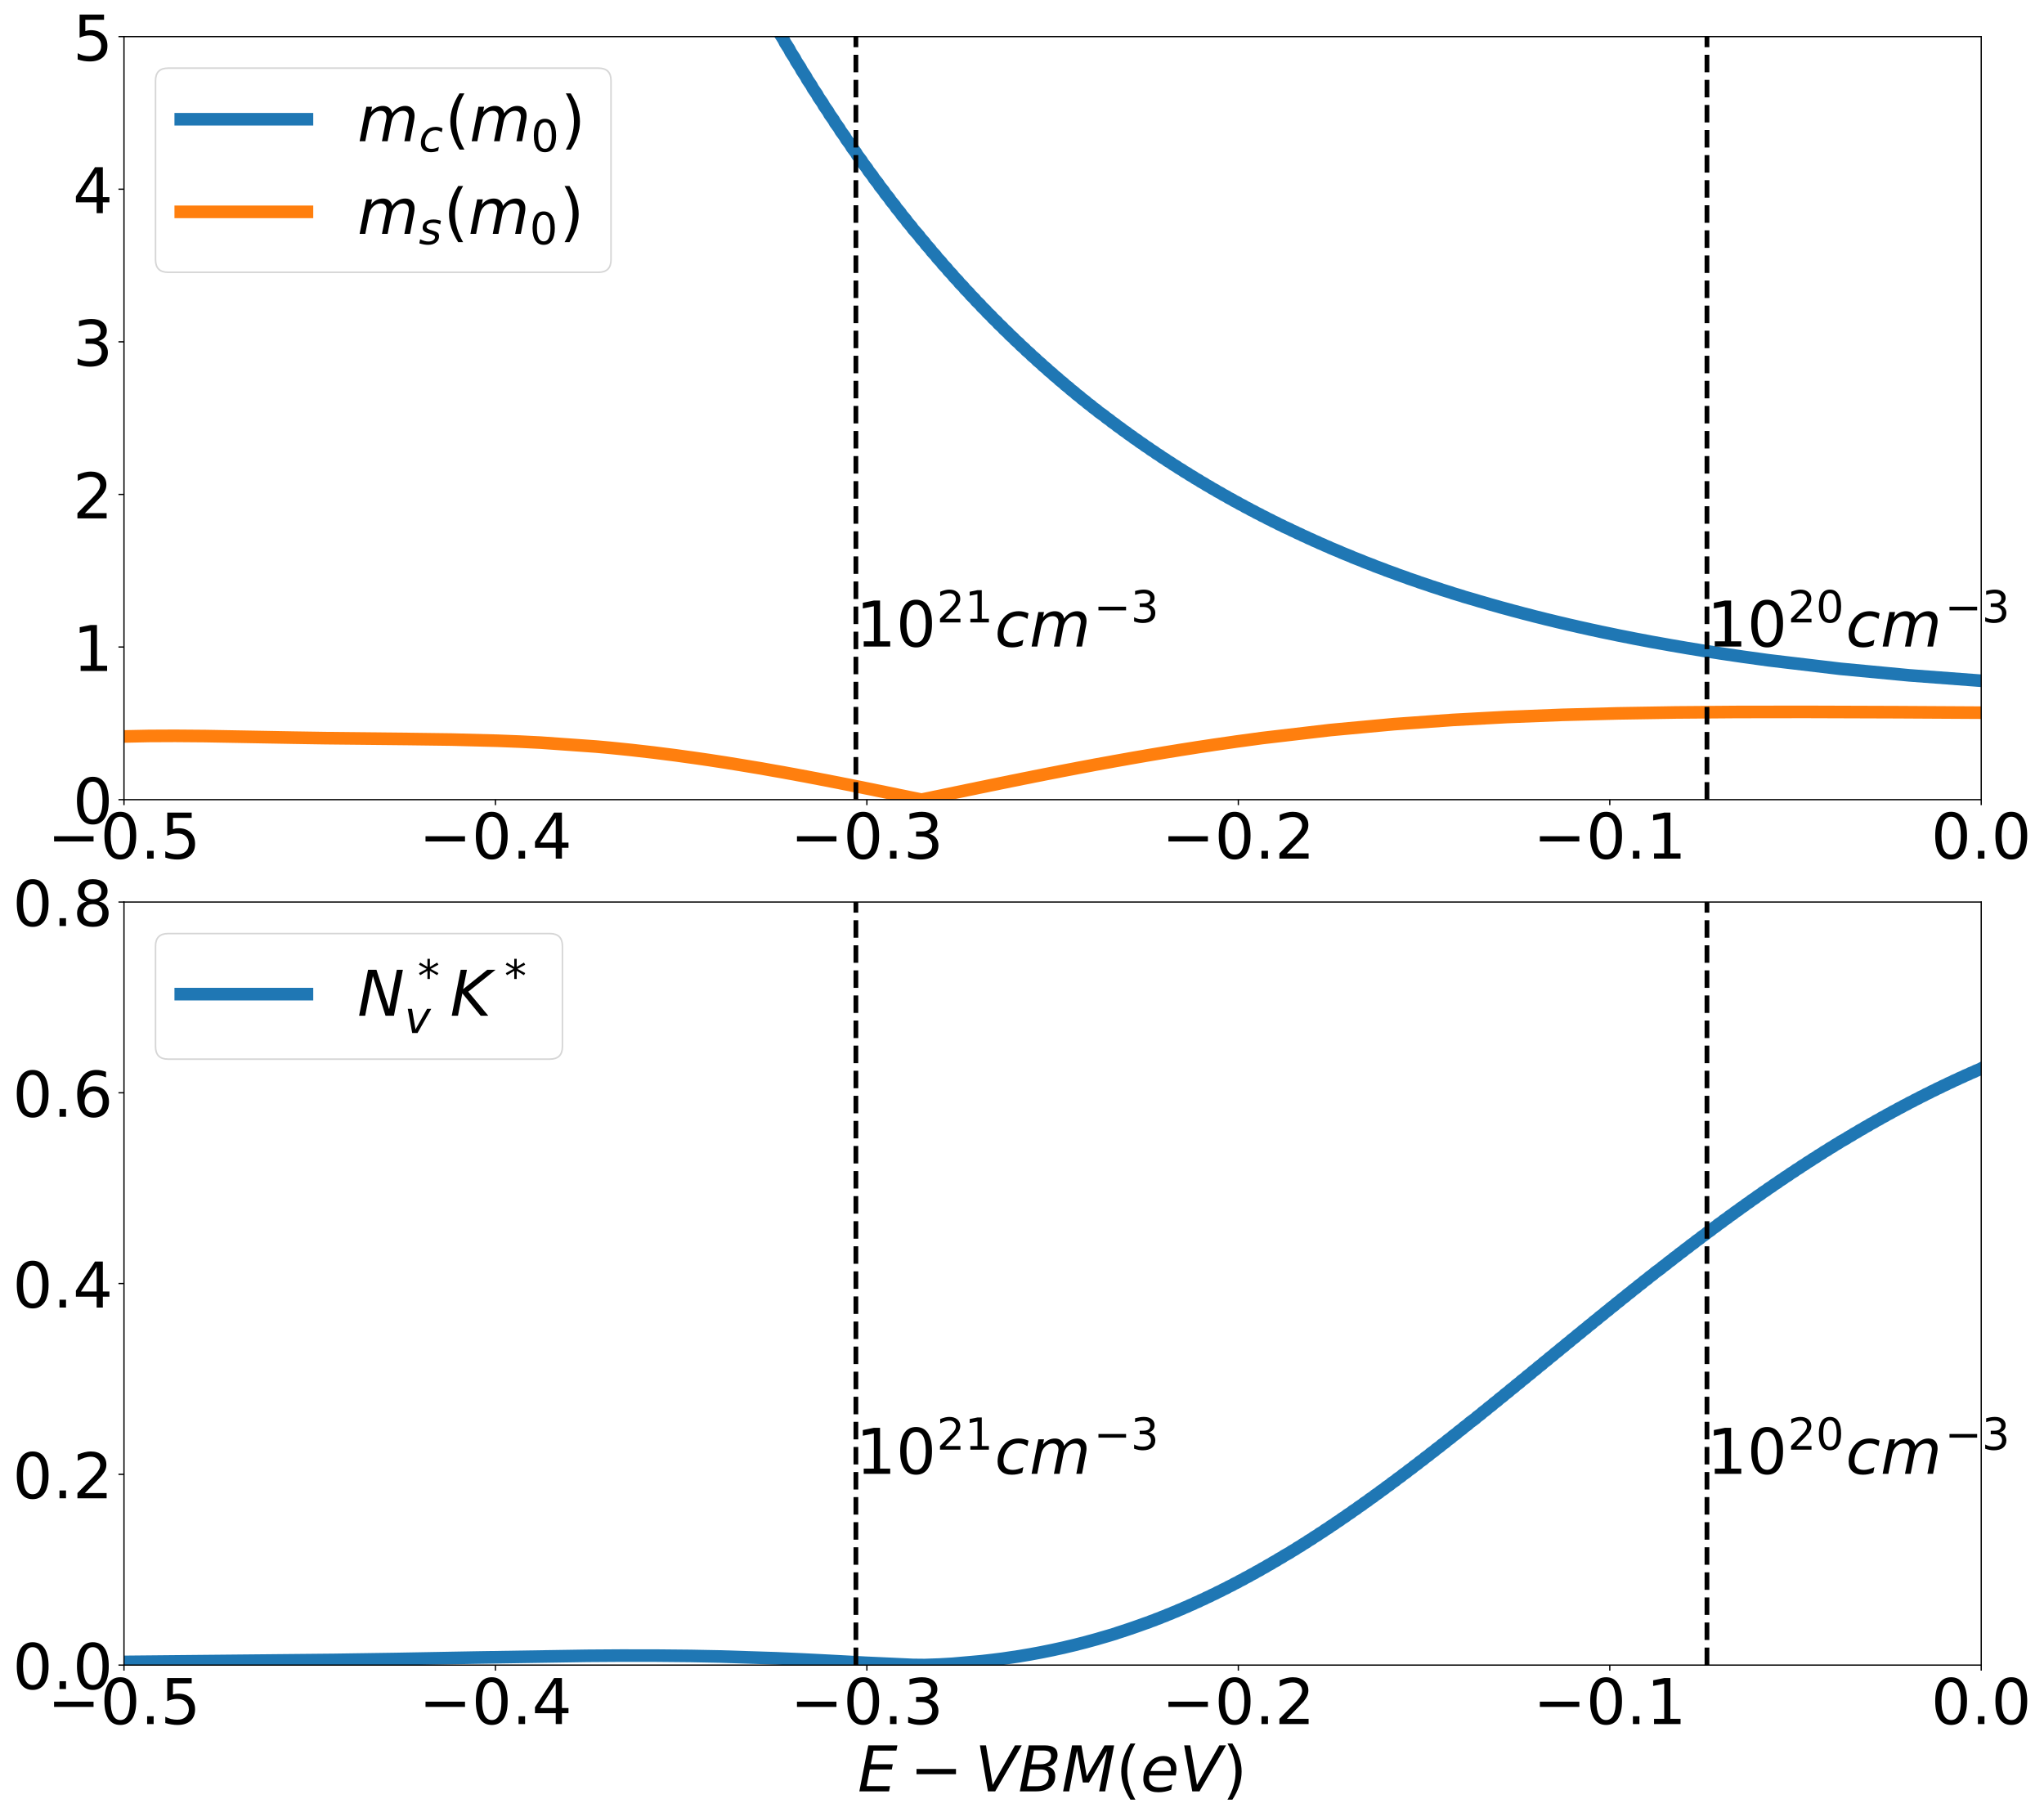 <?xml version="1.0" encoding="utf-8" standalone="no"?>
<!DOCTYPE svg PUBLIC "-//W3C//DTD SVG 1.1//EN"
  "http://www.w3.org/Graphics/SVG/1.1/DTD/svg11.dtd">
<!-- Created with matplotlib (http://matplotlib.org/) -->
<svg height="1152pt" version="1.1" viewBox="0 0 1296 1152" width="1296pt" xmlns="http://www.w3.org/2000/svg" xmlns:xlink="http://www.w3.org/1999/xlink">
 <defs>
  <style type="text/css">
*{stroke-linecap:butt;stroke-linejoin:round;}
  </style>
 </defs>
 <g id="figure_1">
  <g id="patch_1">
   <path d="M 0 1152 
L 1296 1152 
L 1296 0 
L 0 0 
z
" style="fill:#ffffff;"/>
  </g>
  <g id="axes_1">
   <g id="patch_2">
    <path d="M 78.612 506.931 
L 1256.194 506.931 
L 1256.194 23.197 
L 78.612 23.197 
z
" style="fill:#ffffff;"/>
   </g>
   <g id="matplotlib.axis_1">
    <g id="xtick_1">
     <g id="line2d_1">
      <defs>
       <path d="M 0 0 
L 0 3.5 
" id="mf75d753e4e" style="stroke:#000000;stroke-width:0.8;"/>
      </defs>
      <g>
       <use style="stroke:#000000;stroke-width:0.8;" x="78.612" xlink:href="#mf75d753e4e" y="506.931"/>
      </g>
     </g>
     <g id="text_1">
      <!-- −0.5 -->
      <defs>
       <path d="M 10.594 35.5 
L 73.188 35.5 
L 73.188 27.203 
L 10.594 27.203 
z
" id="DejaVuSans-2212"/>
       <path d="M 31.781 66.406 
Q 24.172 66.406 20.328 58.906 
Q 16.5 51.422 16.5 36.375 
Q 16.5 21.391 20.328 13.891 
Q 24.172 6.391 31.781 6.391 
Q 39.453 6.391 43.281 13.891 
Q 47.125 21.391 47.125 36.375 
Q 47.125 51.422 43.281 58.906 
Q 39.453 66.406 31.781 66.406 
z
M 31.781 74.219 
Q 44.047 74.219 50.516 64.516 
Q 56.984 54.828 56.984 36.375 
Q 56.984 17.969 50.516 8.266 
Q 44.047 -1.422 31.781 -1.422 
Q 19.531 -1.422 13.062 8.266 
Q 6.594 17.969 6.594 36.375 
Q 6.594 54.828 13.062 64.516 
Q 19.531 74.219 31.781 74.219 
z
" id="DejaVuSans-30"/>
       <path d="M 10.688 12.406 
L 21 12.406 
L 21 0 
L 10.688 0 
z
" id="DejaVuSans-2e"/>
       <path d="M 10.797 72.906 
L 49.516 72.906 
L 49.516 64.594 
L 19.828 64.594 
L 19.828 46.734 
Q 21.969 47.469 24.109 47.828 
Q 26.266 48.188 28.422 48.188 
Q 40.625 48.188 47.75 41.5 
Q 54.891 34.812 54.891 23.391 
Q 54.891 11.625 47.562 5.094 
Q 40.234 -1.422 26.906 -1.422 
Q 22.312 -1.422 17.547 -0.641 
Q 12.797 0.141 7.719 1.703 
L 7.719 11.625 
Q 12.109 9.234 16.797 8.062 
Q 21.484 6.891 26.703 6.891 
Q 35.156 6.891 40.078 11.328 
Q 45.016 15.766 45.016 23.391 
Q 45.016 31 40.078 35.438 
Q 35.156 39.891 26.703 39.891 
Q 22.75 39.891 18.812 39.016 
Q 14.891 38.141 10.797 36.281 
z
" id="DejaVuSans-35"/>
      </defs>
      <g transform="translate(30.047 544.325)scale(0.4 -0.4)">
       <use xlink:href="#DejaVuSans-2212"/>
       <use x="83.789" xlink:href="#DejaVuSans-30"/>
       <use x="147.412" xlink:href="#DejaVuSans-2e"/>
       <use x="179.199" xlink:href="#DejaVuSans-35"/>
      </g>
     </g>
    </g>
    <g id="xtick_2">
     <g id="line2d_2">
      <g>
       <use style="stroke:#000000;stroke-width:0.8;" x="314.129" xlink:href="#mf75d753e4e" y="506.931"/>
      </g>
     </g>
     <g id="text_2">
      <!-- −0.4 -->
      <defs>
       <path d="M 37.797 64.312 
L 12.891 25.391 
L 37.797 25.391 
z
M 35.203 72.906 
L 47.609 72.906 
L 47.609 25.391 
L 58.016 25.391 
L 58.016 17.188 
L 47.609 17.188 
L 47.609 0 
L 37.797 0 
L 37.797 17.188 
L 4.891 17.188 
L 4.891 26.703 
z
" id="DejaVuSans-34"/>
      </defs>
      <g transform="translate(265.563 544.325)scale(0.4 -0.4)">
       <use xlink:href="#DejaVuSans-2212"/>
       <use x="83.789" xlink:href="#DejaVuSans-30"/>
       <use x="147.412" xlink:href="#DejaVuSans-2e"/>
       <use x="179.199" xlink:href="#DejaVuSans-34"/>
      </g>
     </g>
    </g>
    <g id="xtick_3">
     <g id="line2d_3">
      <g>
       <use style="stroke:#000000;stroke-width:0.8;" x="549.645" xlink:href="#mf75d753e4e" y="506.931"/>
      </g>
     </g>
     <g id="text_3">
      <!-- −0.3 -->
      <defs>
       <path d="M 40.578 39.312 
Q 47.656 37.797 51.625 33 
Q 55.609 28.219 55.609 21.188 
Q 55.609 10.406 48.188 4.484 
Q 40.766 -1.422 27.094 -1.422 
Q 22.516 -1.422 17.656 -0.516 
Q 12.797 0.391 7.625 2.203 
L 7.625 11.719 
Q 11.719 9.328 16.594 8.109 
Q 21.484 6.891 26.812 6.891 
Q 36.078 6.891 40.938 10.547 
Q 45.797 14.203 45.797 21.188 
Q 45.797 27.641 41.281 31.266 
Q 36.766 34.906 28.719 34.906 
L 20.219 34.906 
L 20.219 43.016 
L 29.109 43.016 
Q 36.375 43.016 40.234 45.922 
Q 44.094 48.828 44.094 54.297 
Q 44.094 59.906 40.109 62.906 
Q 36.141 65.922 28.719 65.922 
Q 24.656 65.922 20.016 65.031 
Q 15.375 64.156 9.812 62.312 
L 9.812 71.094 
Q 15.438 72.656 20.344 73.438 
Q 25.25 74.219 29.594 74.219 
Q 40.828 74.219 47.359 69.109 
Q 53.906 64.016 53.906 55.328 
Q 53.906 49.266 50.438 45.094 
Q 46.969 40.922 40.578 39.312 
z
" id="DejaVuSans-33"/>
      </defs>
      <g transform="translate(501.079 544.325)scale(0.4 -0.4)">
       <use xlink:href="#DejaVuSans-2212"/>
       <use x="83.789" xlink:href="#DejaVuSans-30"/>
       <use x="147.412" xlink:href="#DejaVuSans-2e"/>
       <use x="179.199" xlink:href="#DejaVuSans-33"/>
      </g>
     </g>
    </g>
    <g id="xtick_4">
     <g id="line2d_4">
      <g>
       <use style="stroke:#000000;stroke-width:0.8;" x="785.161" xlink:href="#mf75d753e4e" y="506.931"/>
      </g>
     </g>
     <g id="text_4">
      <!-- −0.2 -->
      <defs>
       <path d="M 19.188 8.297 
L 53.609 8.297 
L 53.609 0 
L 7.328 0 
L 7.328 8.297 
Q 12.938 14.109 22.625 23.891 
Q 32.328 33.688 34.812 36.531 
Q 39.547 41.844 41.422 45.531 
Q 43.312 49.219 43.312 52.781 
Q 43.312 58.594 39.234 62.25 
Q 35.156 65.922 28.609 65.922 
Q 23.969 65.922 18.812 64.312 
Q 13.672 62.703 7.812 59.422 
L 7.812 69.391 
Q 13.766 71.781 18.938 73 
Q 24.125 74.219 28.422 74.219 
Q 39.75 74.219 46.484 68.547 
Q 53.219 62.891 53.219 53.422 
Q 53.219 48.922 51.531 44.891 
Q 49.859 40.875 45.406 35.406 
Q 44.188 33.984 37.641 27.219 
Q 31.109 20.453 19.188 8.297 
z
" id="DejaVuSans-32"/>
      </defs>
      <g transform="translate(736.596 544.325)scale(0.4 -0.4)">
       <use xlink:href="#DejaVuSans-2212"/>
       <use x="83.789" xlink:href="#DejaVuSans-30"/>
       <use x="147.412" xlink:href="#DejaVuSans-2e"/>
       <use x="179.199" xlink:href="#DejaVuSans-32"/>
      </g>
     </g>
    </g>
    <g id="xtick_5">
     <g id="line2d_5">
      <g>
       <use style="stroke:#000000;stroke-width:0.8;" x="1020.678" xlink:href="#mf75d753e4e" y="506.931"/>
      </g>
     </g>
     <g id="text_5">
      <!-- −0.1 -->
      <defs>
       <path d="M 12.406 8.297 
L 28.516 8.297 
L 28.516 63.922 
L 10.984 60.406 
L 10.984 69.391 
L 28.422 72.906 
L 38.281 72.906 
L 38.281 8.297 
L 54.391 8.297 
L 54.391 0 
L 12.406 0 
z
" id="DejaVuSans-31"/>
      </defs>
      <g transform="translate(972.112 544.325)scale(0.4 -0.4)">
       <use xlink:href="#DejaVuSans-2212"/>
       <use x="83.789" xlink:href="#DejaVuSans-30"/>
       <use x="147.412" xlink:href="#DejaVuSans-2e"/>
       <use x="179.199" xlink:href="#DejaVuSans-31"/>
      </g>
     </g>
    </g>
    <g id="xtick_6">
     <g id="line2d_6">
      <g>
       <use style="stroke:#000000;stroke-width:0.8;" x="1256.194" xlink:href="#mf75d753e4e" y="506.931"/>
      </g>
     </g>
     <g id="text_6">
      <!-- 0.0 -->
      <g transform="translate(1224.388 544.325)scale(0.4 -0.4)">
       <use xlink:href="#DejaVuSans-30"/>
       <use x="63.623" xlink:href="#DejaVuSans-2e"/>
       <use x="95.41" xlink:href="#DejaVuSans-30"/>
      </g>
     </g>
    </g>
   </g>
   <g id="matplotlib.axis_2">
    <g id="ytick_1">
     <g id="line2d_7">
      <defs>
       <path d="M 0 0 
L -3.5 0 
" id="mdcff1f4771" style="stroke:#000000;stroke-width:0.8;"/>
      </defs>
      <g>
       <use style="stroke:#000000;stroke-width:0.8;" x="78.612" xlink:href="#mdcff1f4771" y="506.931"/>
      </g>
     </g>
     <g id="text_7">
      <!-- 0 -->
      <g transform="translate(46.163 522.128)scale(0.4 -0.4)">
       <use xlink:href="#DejaVuSans-30"/>
      </g>
     </g>
    </g>
    <g id="ytick_2">
     <g id="line2d_8">
      <g>
       <use style="stroke:#000000;stroke-width:0.8;" x="78.612" xlink:href="#mdcff1f4771" y="410.184"/>
      </g>
     </g>
     <g id="text_8">
      <!-- 1 -->
      <g transform="translate(46.163 425.381)scale(0.4 -0.4)">
       <use xlink:href="#DejaVuSans-31"/>
      </g>
     </g>
    </g>
    <g id="ytick_3">
     <g id="line2d_9">
      <g>
       <use style="stroke:#000000;stroke-width:0.8;" x="78.612" xlink:href="#mdcff1f4771" y="313.438"/>
      </g>
     </g>
     <g id="text_9">
      <!-- 2 -->
      <g transform="translate(46.163 328.634)scale(0.4 -0.4)">
       <use xlink:href="#DejaVuSans-32"/>
      </g>
     </g>
    </g>
    <g id="ytick_4">
     <g id="line2d_10">
      <g>
       <use style="stroke:#000000;stroke-width:0.8;" x="78.612" xlink:href="#mdcff1f4771" y="216.691"/>
      </g>
     </g>
     <g id="text_10">
      <!-- 3 -->
      <g transform="translate(46.163 231.887)scale(0.4 -0.4)">
       <use xlink:href="#DejaVuSans-33"/>
      </g>
     </g>
    </g>
    <g id="ytick_5">
     <g id="line2d_11">
      <g>
       <use style="stroke:#000000;stroke-width:0.8;" x="78.612" xlink:href="#mdcff1f4771" y="119.944"/>
      </g>
     </g>
     <g id="text_11">
      <!-- 4 -->
      <g transform="translate(46.163 135.141)scale(0.4 -0.4)">
       <use xlink:href="#DejaVuSans-34"/>
      </g>
     </g>
    </g>
    <g id="ytick_6">
     <g id="line2d_12">
      <g>
       <use style="stroke:#000000;stroke-width:0.8;" x="78.612" xlink:href="#mdcff1f4771" y="23.197"/>
      </g>
     </g>
     <g id="text_12">
      <!-- 5 -->
      <g transform="translate(46.163 38.394)scale(0.4 -0.4)">
       <use xlink:href="#DejaVuSans-35"/>
      </g>
     </g>
    </g>
   </g>
   <g id="line2d_13">
    <path clip-path="url(#pf0dae78d83)" d="M 481.903 -1 
L 482.757 0.413 
L 483.718 2.524 
L 486.282 6.719 
L 487.243 8.802 
L 489.807 12.941 
L 490.768 14.996 
L 493.331 19.08 
L 494.293 21.108 
L 496.856 25.137 
L 497.817 27.138 
L 500.381 31.112 
L 501.342 33.086 
L 503.906 37.007 
L 504.867 38.954 
L 507.431 42.822 
L 508.392 44.743 
L 510.955 48.558 
L 511.917 50.452 
L 514.48 54.216 
L 515.441 56.084 
L 518.005 59.796 
L 518.966 61.64 
L 521.53 65.301 
L 522.491 67.119 
L 525.055 70.73 
L 526.016 72.522 
L 528.579 76.084 
L 529.541 77.852 
L 532.104 81.364 
L 533.065 83.108 
L 535.629 86.572 
L 536.59 88.292 
L 539.154 91.708 
L 540.115 93.404 
L 542.679 96.772 
L 543.64 98.445 
L 546.203 101.767 
L 547.165 103.416 
L 549.728 106.692 
L 550.689 108.319 
L 553.253 111.549 
L 554.214 113.153 
L 556.778 116.339 
L 557.739 117.92 
L 560.302 121.062 
L 561.264 122.621 
L 563.827 125.719 
L 564.789 127.257 
L 567.352 130.311 
L 568.313 131.828 
L 570.877 134.84 
L 571.838 136.335 
L 574.402 139.305 
L 575.363 140.78 
L 577.926 143.708 
L 578.888 145.162 
L 582.733 149.484 
L 583.694 150.911 
L 586.258 153.745 
L 587.219 155.152 
L 589.783 157.947 
L 590.744 159.334 
L 593.307 162.09 
L 594.269 163.458 
L 596.832 166.175 
L 597.794 167.525 
L 600.357 170.204 
L 601.318 171.534 
L 603.882 174.176 
L 604.843 175.488 
L 607.407 178.094 
L 608.368 179.387 
L 610.931 181.956 
L 611.893 183.232 
L 614.456 185.765 
L 615.418 187.023 
L 617.981 189.521 
L 618.942 190.761 
L 621.506 193.224 
L 622.467 194.447 
L 625.031 196.877 
L 625.992 198.083 
L 628.555 200.478 
L 629.517 201.667 
L 632.08 204.029 
L 633.042 205.202 
L 635.605 207.531 
L 636.566 208.688 
L 639.13 210.985 
L 640.091 212.125 
L 642.655 214.39 
L 643.616 215.515 
L 646.179 217.749 
L 647.141 218.858 
L 649.704 221.06 
L 650.666 222.154 
L 653.229 224.326 
L 654.19 225.405 
L 656.754 227.547 
L 657.715 228.611 
L 660.279 230.723 
L 661.24 231.772 
L 663.803 233.855 
L 664.765 234.89 
L 667.328 236.944 
L 668.289 237.964 
L 670.853 239.99 
L 671.814 240.996 
L 674.378 242.994 
L 675.339 243.987 
L 677.903 245.957 
L 678.864 246.935 
L 681.427 248.879 
L 682.389 249.843 
L 684.952 251.76 
L 685.913 252.711 
L 688.477 254.601 
L 689.438 255.54 
L 692.002 257.403 
L 692.963 258.329 
L 695.527 260.167 
L 696.488 261.079 
L 700.333 263.792 
L 701.294 264.688 
L 703.858 266.467 
L 704.819 267.351 
L 707.383 269.106 
L 708.344 269.977 
L 710.908 271.708 
L 711.869 272.567 
L 714.432 274.273 
L 715.394 275.121 
L 717.957 276.804 
L 718.918 277.64 
L 721.482 279.299 
L 722.443 280.123 
L 725.007 281.76 
L 725.968 282.573 
L 728.531 284.187 
L 729.493 284.989 
L 732.056 286.581 
L 733.018 287.371 
L 735.581 288.941 
L 736.542 289.72 
L 739.106 291.268 
L 740.067 292.037 
L 742.631 293.564 
L 743.592 294.322 
L 746.155 295.827 
L 747.117 296.575 
L 749.68 298.059 
L 750.642 298.796 
L 753.205 300.26 
L 754.166 300.987 
L 756.73 302.431 
L 757.691 303.148 
L 760.255 304.572 
L 761.216 305.278 
L 763.779 306.682 
L 764.741 307.379 
L 767.304 308.764 
L 768.266 309.451 
L 770.829 310.816 
L 771.79 311.494 
L 774.354 312.84 
L 775.315 313.508 
L 777.879 314.836 
L 778.84 315.495 
L 781.403 316.803 
L 782.365 317.453 
L 784.928 318.744 
L 785.89 319.384 
L 788.453 320.657 
L 789.414 321.289 
L 791.978 322.544 
L 792.939 323.166 
L 795.503 324.404 
L 796.464 325.018 
L 799.027 326.238 
L 799.989 326.843 
L 802.552 328.046 
L 803.514 328.643 
L 806.077 329.829 
L 807.038 330.418 
L 809.602 331.588 
L 810.563 332.168 
L 813.127 333.321 
L 814.088 333.893 
L 817.933 335.594 
L 818.894 336.156 
L 821.458 337.272 
L 822.419 337.825 
L 824.983 338.925 
L 825.944 339.471 
L 828.508 340.555 
L 829.469 341.094 
L 832.032 342.163 
L 832.994 342.693 
L 835.557 343.747 
L 836.518 344.271 
L 839.082 345.31 
L 840.043 345.825 
L 842.607 346.85 
L 843.568 347.358 
L 849.656 349.865 
L 850.618 350.359 
L 856.706 352.796 
L 857.667 353.276 
L 863.756 355.644 
L 864.717 356.111 
L 870.805 358.412 
L 871.766 358.865 
L 877.855 361.101 
L 878.816 361.542 
L 884.904 363.715 
L 885.866 364.143 
L 891.954 366.254 
L 892.915 366.671 
L 899.004 368.722 
L 899.965 369.126 
L 906.053 371.119 
L 907.014 371.512 
L 913.103 373.448 
L 914.064 373.83 
L 920.152 375.711 
L 921.114 376.082 
L 927.202 377.909 
L 928.163 378.269 
L 935.533 380.394 
L 937.776 381.089 
L 942.583 382.458 
L 944.826 383.133 
L 949.632 384.462 
L 951.876 385.118 
L 956.682 386.409 
L 958.925 387.045 
L 963.732 388.299 
L 965.975 388.917 
L 970.781 390.135 
L 973.024 390.735 
L 977.831 391.917 
L 980.074 392.5 
L 984.88 393.648 
L 987.123 394.213 
L 991.93 395.328 
L 994.173 395.877 
L 998.98 396.958 
L 1001.223 397.491 
L 1006.029 398.541 
L 1008.272 399.058 
L 1013.079 400.076 
L 1015.322 400.578 
L 1023.653 402.295 
L 1025.896 402.774 
L 1034.228 404.415 
L 1036.471 404.873 
L 1044.802 406.439 
L 1047.045 406.877 
L 1056.658 408.582 
L 1058.901 408.998 
L 1067.233 410.418 
L 1069.476 410.814 
L 1077.807 412.169 
L 1080.05 412.547 
L 1088.381 413.839 
L 1090.624 414.2 
L 1102.481 415.945 
L 1104.724 416.283 
L 1116.58 417.917 
L 1121.066 418.547 
L 1166.888 423.992 
L 1210.468 428.124 
L 1254.047 431.403 
L 1256.29 431.559 
L 1256.29 431.559 
" style="fill:none;stroke:#1f77b4;stroke-linecap:square;stroke-width:8;"/>
   </g>
   <g id="line2d_14">
    <path clip-path="url(#pf0dae78d83)" d="M 78.046 466.894 
L 94.388 466.553 
L 111.051 466.477 
L 129.957 466.626 
L 186.353 467.636 
L 206.221 467.946 
L 259.092 468.491 
L 286.33 468.847 
L 315.489 469.585 
L 329.588 470.137 
L 342.726 470.78 
L 377.974 473.281 
L 386.306 474.03 
L 392.074 474.603 
L 400.405 475.459 
L 404.891 475.976 
L 414.504 477.07 
L 418.99 477.647 
L 428.603 478.857 
L 433.089 479.49 
L 441.421 480.642 
L 449.752 481.847 
L 451.995 482.201 
L 460.326 483.472 
L 462.569 483.845 
L 469.619 484.985 
L 476.669 486.159 
L 482.757 487.161 
L 485 487.569 
L 490.768 488.601 
L 496.856 489.653 
L 499.099 490.079 
L 503.906 490.941 
L 506.149 491.375 
L 510.955 492.253 
L 513.198 492.696 
L 518.005 493.59 
L 520.248 494.04 
L 525.055 494.948 
L 527.298 495.405 
L 532.104 496.326 
L 534.347 496.789 
L 539.154 497.721 
L 541.397 498.19 
L 546.203 499.133 
L 548.446 499.606 
L 553.253 500.558 
L 555.496 501.036 
L 560.302 501.995 
L 562.546 502.476 
L 567.352 503.442 
L 569.595 503.926 
L 574.402 504.896 
L 576.645 505.382 
L 582.733 506.6 
L 583.694 506.844 
L 584.976 506.774 
L 589.783 505.797 
L 592.026 505.309 
L 596.832 504.331 
L 599.075 503.842 
L 603.882 502.865 
L 606.125 502.376 
L 610.931 501.401 
L 613.174 500.913 
L 617.981 499.94 
L 620.224 499.455 
L 625.031 498.486 
L 627.274 498.002 
L 632.08 497.038 
L 634.323 496.558 
L 639.13 495.6 
L 641.373 495.122 
L 646.179 494.172 
L 648.422 493.698 
L 653.229 492.755 
L 655.472 492.286 
L 660.279 491.353 
L 662.522 490.888 
L 670.853 489.276 
L 673.096 488.82 
L 681.427 487.238 
L 683.67 486.79 
L 692.002 485.24 
L 694.245 484.802 
L 703.858 483.074 
L 706.101 482.648 
L 714.432 481.176 
L 716.675 480.761 
L 725.007 479.33 
L 727.25 478.927 
L 735.581 477.539 
L 737.824 477.149 
L 746.155 475.805 
L 748.399 475.428 
L 756.73 474.131 
L 758.973 473.768 
L 767.304 472.519 
L 769.547 472.169 
L 781.403 470.468 
L 783.647 470.137 
L 795.503 468.532 
L 799.989 467.913 
L 843.568 462.808 
L 883.623 459.093 
L 921.114 456.396 
L 955.4 454.556 
L 990.648 453.176 
L 1025.896 452.244 
L 1062.426 451.659 
L 1101.199 451.359 
L 1144.778 451.3 
L 1202.457 451.492 
L 1256.29 451.803 
L 1256.29 451.803 
" style="fill:none;stroke:#ff7f0e;stroke-linecap:square;stroke-width:8;"/>
   </g>
   <g id="line2d_15">
    <path clip-path="url(#pf0dae78d83)" d="M 1082.293 506.931 
L 1082.293 23.197 
" style="fill:none;stroke:#000000;stroke-dasharray:11.1,4.8;stroke-dashoffset:0;stroke-width:3;"/>
   </g>
   <g id="line2d_16">
    <path clip-path="url(#pf0dae78d83)" d="M 542.679 506.931 
L 542.679 23.197 
" style="fill:none;stroke:#000000;stroke-dasharray:11.1,4.8;stroke-dashoffset:0;stroke-width:3;"/>
   </g>
   <g id="patch_3">
    <path d="M 78.612 506.931 
L 78.612 23.197 
" style="fill:none;stroke:#000000;stroke-linecap:square;stroke-linejoin:miter;stroke-width:0.8;"/>
   </g>
   <g id="patch_4">
    <path d="M 1256.194 506.931 
L 1256.194 23.197 
" style="fill:none;stroke:#000000;stroke-linecap:square;stroke-linejoin:miter;stroke-width:0.8;"/>
   </g>
   <g id="patch_5">
    <path d="M 78.612 506.931 
L 1256.194 506.931 
" style="fill:none;stroke:#000000;stroke-linecap:square;stroke-linejoin:miter;stroke-width:0.8;"/>
   </g>
   <g id="patch_6">
    <path d="M 78.612 23.197 
L 1256.194 23.197 
" style="fill:none;stroke:#000000;stroke-linecap:square;stroke-linejoin:miter;stroke-width:0.8;"/>
   </g>
   <g id="text_13">
    <!-- $10^{20}cm^{-3}$ -->
    <defs>
     <path d="M 53.609 52.594 
L 51.812 43.703 
Q 48.578 46.047 44.938 47.219 
Q 41.312 48.391 37.406 48.391 
Q 33.109 48.391 29.219 46.875 
Q 25.344 45.359 22.703 42.578 
Q 18.5 38.328 16.203 32.609 
Q 13.922 26.906 13.922 20.797 
Q 13.922 13.422 17.609 9.812 
Q 21.297 6.203 28.812 6.203 
Q 32.516 6.203 36.688 7.328 
Q 40.875 8.453 45.406 10.688 
L 43.703 1.812 
Q 39.797 0.203 35.672 -0.609 
Q 31.547 -1.422 27.203 -1.422 
Q 16.312 -1.422 10.453 4.016 
Q 4.594 9.469 4.594 19.578 
Q 4.594 28.078 7.641 35.234 
Q 10.688 42.391 16.703 48.094 
Q 20.797 52 26.312 54 
Q 31.844 56 38.375 56 
Q 42.188 56 45.938 55.141 
Q 49.703 54.297 53.609 52.594 
z
" id="DejaVuSans-Oblique-63"/>
     <path d="M 89.797 33.016 
L 83.406 0 
L 74.422 0 
L 80.719 32.719 
Q 81.109 34.812 81.297 36.328 
Q 81.5 37.844 81.5 38.922 
Q 81.5 43.312 79.047 45.75 
Q 76.609 48.188 72.219 48.188 
Q 65.672 48.188 60.547 43.281 
Q 55.422 38.375 53.906 30.516 
L 47.906 0 
L 38.922 0 
L 45.312 32.719 
Q 45.703 34.516 45.891 36.047 
Q 46.094 37.594 46.094 38.812 
Q 46.094 43.266 43.656 45.719 
Q 41.219 48.188 36.922 48.188 
Q 30.281 48.188 25.141 43.281 
Q 20.016 38.375 18.5 30.516 
L 12.5 0 
L 3.516 0 
L 14.203 54.688 
L 23.188 54.688 
L 21.484 46.188 
Q 25.141 50.984 30.047 53.484 
Q 34.969 56 40.578 56 
Q 46.531 56 50.359 52.875 
Q 54.203 49.75 54.984 44.188 
Q 59.078 49.953 64.469 52.969 
Q 69.875 56 75.875 56 
Q 82.906 56 86.734 51.953 
Q 90.578 47.906 90.578 40.484 
Q 90.578 38.875 90.375 36.938 
Q 90.188 35.016 89.797 33.016 
z
" id="DejaVuSans-Oblique-6d"/>
    </defs>
    <g transform="translate(1082.293 410.184)scale(0.4 -0.4)">
     <use transform="translate(0 0.766)" xlink:href="#DejaVuSans-31"/>
     <use transform="translate(63.623 0.766)" xlink:href="#DejaVuSans-30"/>
     <use transform="translate(128.203 39.047)scale(0.7)" xlink:href="#DejaVuSans-32"/>
     <use transform="translate(172.739 39.047)scale(0.7)" xlink:href="#DejaVuSans-30"/>
     <use transform="translate(220.01 0.766)" xlink:href="#DejaVuSans-Oblique-63"/>
     <use transform="translate(274.99 0.766)" xlink:href="#DejaVuSans-Oblique-6d"/>
     <use transform="translate(377.052 39.047)scale(0.7)" xlink:href="#DejaVuSans-2212"/>
     <use transform="translate(435.705 39.047)scale(0.7)" xlink:href="#DejaVuSans-33"/>
    </g>
   </g>
   <g id="text_14">
    <!-- $10^{21}cm^{-3}$ -->
    <g transform="translate(542.679 410.184)scale(0.4 -0.4)">
     <use transform="translate(0 0.766)" xlink:href="#DejaVuSans-31"/>
     <use transform="translate(63.623 0.766)" xlink:href="#DejaVuSans-30"/>
     <use transform="translate(128.203 39.047)scale(0.7)" xlink:href="#DejaVuSans-32"/>
     <use transform="translate(172.739 39.047)scale(0.7)" xlink:href="#DejaVuSans-31"/>
     <use transform="translate(220.01 0.766)" xlink:href="#DejaVuSans-Oblique-63"/>
     <use transform="translate(274.99 0.766)" xlink:href="#DejaVuSans-Oblique-6d"/>
     <use transform="translate(377.052 39.047)scale(0.7)" xlink:href="#DejaVuSans-2212"/>
     <use transform="translate(435.705 39.047)scale(0.7)" xlink:href="#DejaVuSans-33"/>
    </g>
   </g>
   <g id="legend_1">
    <g id="patch_7">
     <path d="M 106.612 172.622 
L 379.413 172.622 
Q 387.413 172.622 387.413 164.622 
L 387.413 51.197 
Q 387.413 43.197 379.413 43.197 
L 106.612 43.197 
Q 98.612 43.197 98.612 51.197 
L 98.612 164.622 
Q 98.612 172.622 106.612 172.622 
z
" style="fill:#ffffff;opacity:0.8;stroke:#cccccc;stroke-linejoin:miter;"/>
    </g>
    <g id="line2d_17">
     <path d="M 114.612 75.591 
L 194.613 75.591 
" style="fill:none;stroke:#1f77b4;stroke-linecap:square;stroke-width:8;"/>
    </g>
    <g id="line2d_18"/>
    <g id="text_15">
     <!-- $m_c (m_0)$ -->
     <defs>
      <path d="M 31 75.875 
Q 24.469 64.656 21.281 53.656 
Q 18.109 42.672 18.109 31.391 
Q 18.109 20.125 21.312 9.062 
Q 24.516 -2 31 -13.188 
L 23.188 -13.188 
Q 15.875 -1.703 12.234 9.375 
Q 8.594 20.453 8.594 31.391 
Q 8.594 42.281 12.203 53.312 
Q 15.828 64.359 23.188 75.875 
z
" id="DejaVuSans-28"/>
      <path d="M 8.016 75.875 
L 15.828 75.875 
Q 23.141 64.359 26.781 53.312 
Q 30.422 42.281 30.422 31.391 
Q 30.422 20.453 26.781 9.375 
Q 23.141 -1.703 15.828 -13.188 
L 8.016 -13.188 
Q 14.5 -2 17.703 9.062 
Q 20.906 20.125 20.906 31.391 
Q 20.906 42.672 17.703 53.656 
Q 14.5 64.656 8.016 75.875 
z
" id="DejaVuSans-29"/>
     </defs>
     <g transform="translate(226.613 89.591)scale(0.4 -0.4)">
      <use transform="translate(0 0.125)" xlink:href="#DejaVuSans-Oblique-6d"/>
      <use transform="translate(97.412 -16.281)scale(0.7)" xlink:href="#DejaVuSans-Oblique-63"/>
      <use transform="translate(138.633 0.125)" xlink:href="#DejaVuSans-28"/>
      <use transform="translate(177.646 0.125)" xlink:href="#DejaVuSans-Oblique-6d"/>
      <use transform="translate(275.059 -16.281)scale(0.7)" xlink:href="#DejaVuSans-30"/>
      <use transform="translate(322.329 0.125)" xlink:href="#DejaVuSans-29"/>
     </g>
    </g>
    <g id="line2d_19">
     <path d="M 114.612 134.303 
L 194.613 134.303 
" style="fill:none;stroke:#ff7f0e;stroke-linecap:square;stroke-width:8;"/>
    </g>
    <g id="line2d_20"/>
    <g id="text_16">
     <!-- $m_s (m_0)$ -->
     <defs>
      <path d="M 50 53.078 
L 48.297 44.578 
Q 44.734 46.531 40.766 47.5 
Q 36.812 48.484 32.625 48.484 
Q 25.531 48.484 21.453 46.062 
Q 17.391 43.656 17.391 39.5 
Q 17.391 34.672 26.859 32.078 
Q 27.594 31.891 27.938 31.781 
L 30.812 30.906 
Q 39.797 28.422 42.797 25.688 
Q 45.797 22.953 45.797 18.219 
Q 45.797 9.516 38.891 4.047 
Q 31.984 -1.422 20.797 -1.422 
Q 16.453 -1.422 11.672 -0.578 
Q 6.891 0.25 1.125 2 
L 2.875 11.281 
Q 7.812 8.734 12.594 7.422 
Q 17.391 6.109 21.781 6.109 
Q 28.375 6.109 32.5 8.938 
Q 36.625 11.766 36.625 16.109 
Q 36.625 20.797 25.781 23.688 
L 24.859 23.922 
L 21.781 24.703 
Q 14.938 26.516 11.766 29.469 
Q 8.594 32.422 8.594 37.016 
Q 8.594 45.75 15.156 50.875 
Q 21.734 56 33.016 56 
Q 37.453 56 41.672 55.266 
Q 45.906 54.547 50 53.078 
z
" id="DejaVuSans-Oblique-73"/>
     </defs>
     <g transform="translate(226.613 148.303)scale(0.4 -0.4)">
      <use transform="translate(0 0.125)" xlink:href="#DejaVuSans-Oblique-6d"/>
      <use transform="translate(97.412 -16.281)scale(0.7)" xlink:href="#DejaVuSans-Oblique-73"/>
      <use transform="translate(136.616 0.125)" xlink:href="#DejaVuSans-28"/>
      <use transform="translate(175.63 0.125)" xlink:href="#DejaVuSans-Oblique-6d"/>
      <use transform="translate(273.042 -16.281)scale(0.7)" xlink:href="#DejaVuSans-30"/>
      <use transform="translate(320.312 0.125)" xlink:href="#DejaVuSans-29"/>
     </g>
    </g>
   </g>
  </g>
  <g id="axes_2">
   <g id="patch_8">
    <path d="M 78.612 1055.575 
L 1256.194 1055.575 
L 1256.194 571.841 
L 78.612 571.841 
z
" style="fill:#ffffff;"/>
   </g>
   <g id="matplotlib.axis_3">
    <g id="xtick_7">
     <g id="line2d_21">
      <g>
       <use style="stroke:#000000;stroke-width:0.8;" x="78.612" xlink:href="#mf75d753e4e" y="1055.575"/>
      </g>
     </g>
     <g id="text_17">
      <!-- −0.5 -->
      <g transform="translate(30.047 1092.969)scale(0.4 -0.4)">
       <use xlink:href="#DejaVuSans-2212"/>
       <use x="83.789" xlink:href="#DejaVuSans-30"/>
       <use x="147.412" xlink:href="#DejaVuSans-2e"/>
       <use x="179.199" xlink:href="#DejaVuSans-35"/>
      </g>
     </g>
    </g>
    <g id="xtick_8">
     <g id="line2d_22">
      <g>
       <use style="stroke:#000000;stroke-width:0.8;" x="314.129" xlink:href="#mf75d753e4e" y="1055.575"/>
      </g>
     </g>
     <g id="text_18">
      <!-- −0.4 -->
      <g transform="translate(265.563 1092.969)scale(0.4 -0.4)">
       <use xlink:href="#DejaVuSans-2212"/>
       <use x="83.789" xlink:href="#DejaVuSans-30"/>
       <use x="147.412" xlink:href="#DejaVuSans-2e"/>
       <use x="179.199" xlink:href="#DejaVuSans-34"/>
      </g>
     </g>
    </g>
    <g id="xtick_9">
     <g id="line2d_23">
      <g>
       <use style="stroke:#000000;stroke-width:0.8;" x="549.645" xlink:href="#mf75d753e4e" y="1055.575"/>
      </g>
     </g>
     <g id="text_19">
      <!-- −0.3 -->
      <g transform="translate(501.079 1092.969)scale(0.4 -0.4)">
       <use xlink:href="#DejaVuSans-2212"/>
       <use x="83.789" xlink:href="#DejaVuSans-30"/>
       <use x="147.412" xlink:href="#DejaVuSans-2e"/>
       <use x="179.199" xlink:href="#DejaVuSans-33"/>
      </g>
     </g>
    </g>
    <g id="xtick_10">
     <g id="line2d_24">
      <g>
       <use style="stroke:#000000;stroke-width:0.8;" x="785.161" xlink:href="#mf75d753e4e" y="1055.575"/>
      </g>
     </g>
     <g id="text_20">
      <!-- −0.2 -->
      <g transform="translate(736.596 1092.969)scale(0.4 -0.4)">
       <use xlink:href="#DejaVuSans-2212"/>
       <use x="83.789" xlink:href="#DejaVuSans-30"/>
       <use x="147.412" xlink:href="#DejaVuSans-2e"/>
       <use x="179.199" xlink:href="#DejaVuSans-32"/>
      </g>
     </g>
    </g>
    <g id="xtick_11">
     <g id="line2d_25">
      <g>
       <use style="stroke:#000000;stroke-width:0.8;" x="1020.678" xlink:href="#mf75d753e4e" y="1055.575"/>
      </g>
     </g>
     <g id="text_21">
      <!-- −0.1 -->
      <g transform="translate(972.112 1092.969)scale(0.4 -0.4)">
       <use xlink:href="#DejaVuSans-2212"/>
       <use x="83.789" xlink:href="#DejaVuSans-30"/>
       <use x="147.412" xlink:href="#DejaVuSans-2e"/>
       <use x="179.199" xlink:href="#DejaVuSans-31"/>
      </g>
     </g>
    </g>
    <g id="xtick_12">
     <g id="line2d_26">
      <g>
       <use style="stroke:#000000;stroke-width:0.8;" x="1256.194" xlink:href="#mf75d753e4e" y="1055.575"/>
      </g>
     </g>
     <g id="text_22">
      <!-- 0.0 -->
      <g transform="translate(1224.388 1092.969)scale(0.4 -0.4)">
       <use xlink:href="#DejaVuSans-30"/>
       <use x="63.623" xlink:href="#DejaVuSans-2e"/>
       <use x="95.41" xlink:href="#DejaVuSans-30"/>
      </g>
     </g>
    </g>
    <g id="text_23">
     <!-- $E-VBM (eV)$ -->
     <defs>
      <path d="M 16.891 72.906 
L 62.984 72.906 
L 61.375 64.594 
L 25.094 64.594 
L 20.906 43.016 
L 55.719 43.016 
L 54.109 34.719 
L 19.281 34.719 
L 14.203 8.297 
L 51.312 8.297 
L 49.703 0 
L 2.688 0 
z
" id="DejaVuSans-Oblique-45"/>
      <path d="M 20.609 0 
L 7.812 72.906 
L 17.484 72.906 
L 28.078 10.203 
L 63.484 72.906 
L 74.219 72.906 
L 32.078 0 
z
" id="DejaVuSans-Oblique-56"/>
      <path d="M 16.891 72.906 
L 42.094 72.906 
Q 52.344 72.906 57.422 69.094 
Q 62.5 65.281 62.5 57.625 
Q 62.5 50.594 58.125 45.484 
Q 53.766 40.375 46.688 39.312 
Q 52.734 37.938 55.766 34.078 
Q 58.797 30.219 58.797 23.781 
Q 58.797 12.797 50.656 6.391 
Q 42.531 0 28.422 0 
L 2.688 0 
z
M 19.281 34.812 
L 14.109 8.109 
L 29.984 8.109 
Q 38.922 8.109 43.75 12.203 
Q 48.578 16.312 48.578 23.781 
Q 48.578 29.547 45.375 32.172 
Q 42.188 34.812 35.109 34.812 
z
M 25.094 64.797 
L 20.797 42.828 
L 35.5 42.828 
Q 43.359 42.828 47.781 46.234 
Q 52.203 49.656 52.203 55.719 
Q 52.203 60.453 49.219 62.625 
Q 46.234 64.797 39.703 64.797 
z
" id="DejaVuSans-Oblique-42"/>
      <path d="M 16.891 72.906 
L 31.688 72.906 
L 40.188 23.781 
L 68.406 72.906 
L 83.594 72.906 
L 69.391 0 
L 59.812 0 
L 72.219 63.922 
L 43.609 14.016 
L 33.984 14.016 
L 24.703 64.109 
L 12.312 0 
L 2.688 0 
z
" id="DejaVuSans-Oblique-4d"/>
      <path d="M 48.094 32.234 
Q 48.25 33.016 48.312 33.844 
Q 48.391 34.672 48.391 35.5 
Q 48.391 41.453 44.891 44.922 
Q 41.406 48.391 35.406 48.391 
Q 28.719 48.391 23.578 44.156 
Q 18.453 39.938 15.828 32.172 
z
M 55.906 25.203 
L 14.109 25.203 
Q 13.812 23.344 13.719 22.266 
Q 13.625 21.188 13.625 20.406 
Q 13.625 13.625 17.797 9.906 
Q 21.969 6.203 29.594 6.203 
Q 35.453 6.203 40.672 7.516 
Q 45.906 8.844 50.391 11.375 
L 48.688 2.484 
Q 43.844 0.531 38.688 -0.438 
Q 33.547 -1.422 28.219 -1.422 
Q 16.844 -1.422 10.719 4.016 
Q 4.594 9.469 4.594 19.484 
Q 4.594 28.031 7.641 35.375 
Q 10.688 42.719 16.609 48.484 
Q 20.406 52.094 25.656 54.047 
Q 30.906 56 36.812 56 
Q 46.094 56 51.578 50.438 
Q 57.078 44.875 57.078 35.5 
Q 57.078 33.25 56.781 30.688 
Q 56.5 28.125 55.906 25.203 
z
" id="DejaVuSans-Oblique-65"/>
     </defs>
     <g transform="translate(543.803 1135.681)scale(0.4 -0.4)">
      <use transform="translate(0 0.125)" xlink:href="#DejaVuSans-Oblique-45"/>
      <use transform="translate(82.666 0.125)" xlink:href="#DejaVuSans-2212"/>
      <use transform="translate(185.938 0.125)" xlink:href="#DejaVuSans-Oblique-56"/>
      <use transform="translate(254.346 0.125)" xlink:href="#DejaVuSans-Oblique-42"/>
      <use transform="translate(322.949 0.125)" xlink:href="#DejaVuSans-Oblique-4d"/>
      <use transform="translate(409.229 0.125)" xlink:href="#DejaVuSans-28"/>
      <use transform="translate(448.242 0.125)" xlink:href="#DejaVuSans-Oblique-65"/>
      <use transform="translate(509.766 0.125)" xlink:href="#DejaVuSans-Oblique-56"/>
      <use transform="translate(578.174 0.125)" xlink:href="#DejaVuSans-29"/>
     </g>
    </g>
   </g>
   <g id="matplotlib.axis_4">
    <g id="ytick_7">
     <g id="line2d_27">
      <g>
       <use style="stroke:#000000;stroke-width:0.8;" x="78.612" xlink:href="#mdcff1f4771" y="1055.575"/>
      </g>
     </g>
     <g id="text_24">
      <!-- 0.0 -->
      <g transform="translate(8 1070.772)scale(0.4 -0.4)">
       <use xlink:href="#DejaVuSans-30"/>
       <use x="63.623" xlink:href="#DejaVuSans-2e"/>
       <use x="95.41" xlink:href="#DejaVuSans-30"/>
      </g>
     </g>
    </g>
    <g id="ytick_8">
     <g id="line2d_28">
      <g>
       <use style="stroke:#000000;stroke-width:0.8;" x="78.612" xlink:href="#mdcff1f4771" y="934.641"/>
      </g>
     </g>
     <g id="text_25">
      <!-- 0.2 -->
      <g transform="translate(8 949.838)scale(0.4 -0.4)">
       <use xlink:href="#DejaVuSans-30"/>
       <use x="63.623" xlink:href="#DejaVuSans-2e"/>
       <use x="95.41" xlink:href="#DejaVuSans-32"/>
      </g>
     </g>
    </g>
    <g id="ytick_9">
     <g id="line2d_29">
      <g>
       <use style="stroke:#000000;stroke-width:0.8;" x="78.612" xlink:href="#mdcff1f4771" y="813.708"/>
      </g>
     </g>
     <g id="text_26">
      <!-- 0.4 -->
      <g transform="translate(8 828.905)scale(0.4 -0.4)">
       <use xlink:href="#DejaVuSans-30"/>
       <use x="63.623" xlink:href="#DejaVuSans-2e"/>
       <use x="95.41" xlink:href="#DejaVuSans-34"/>
      </g>
     </g>
    </g>
    <g id="ytick_10">
     <g id="line2d_30">
      <g>
       <use style="stroke:#000000;stroke-width:0.8;" x="78.612" xlink:href="#mdcff1f4771" y="692.774"/>
      </g>
     </g>
     <g id="text_27">
      <!-- 0.6 -->
      <defs>
       <path d="M 33.016 40.375 
Q 26.375 40.375 22.484 35.828 
Q 18.609 31.297 18.609 23.391 
Q 18.609 15.531 22.484 10.953 
Q 26.375 6.391 33.016 6.391 
Q 39.656 6.391 43.531 10.953 
Q 47.406 15.531 47.406 23.391 
Q 47.406 31.297 43.531 35.828 
Q 39.656 40.375 33.016 40.375 
z
M 52.594 71.297 
L 52.594 62.312 
Q 48.875 64.062 45.094 64.984 
Q 41.312 65.922 37.594 65.922 
Q 27.828 65.922 22.672 59.328 
Q 17.531 52.734 16.797 39.406 
Q 19.672 43.656 24.016 45.922 
Q 28.375 48.188 33.594 48.188 
Q 44.578 48.188 50.953 41.516 
Q 57.328 34.859 57.328 23.391 
Q 57.328 12.156 50.688 5.359 
Q 44.047 -1.422 33.016 -1.422 
Q 20.359 -1.422 13.672 8.266 
Q 6.984 17.969 6.984 36.375 
Q 6.984 53.656 15.188 63.938 
Q 23.391 74.219 37.203 74.219 
Q 40.922 74.219 44.703 73.484 
Q 48.484 72.75 52.594 71.297 
z
" id="DejaVuSans-36"/>
      </defs>
      <g transform="translate(8 707.971)scale(0.4 -0.4)">
       <use xlink:href="#DejaVuSans-30"/>
       <use x="63.623" xlink:href="#DejaVuSans-2e"/>
       <use x="95.41" xlink:href="#DejaVuSans-36"/>
      </g>
     </g>
    </g>
    <g id="ytick_11">
     <g id="line2d_31">
      <g>
       <use style="stroke:#000000;stroke-width:0.8;" x="78.612" xlink:href="#mdcff1f4771" y="571.841"/>
      </g>
     </g>
     <g id="text_28">
      <!-- 0.8 -->
      <defs>
       <path d="M 31.781 34.625 
Q 24.75 34.625 20.719 30.859 
Q 16.703 27.094 16.703 20.516 
Q 16.703 13.922 20.719 10.156 
Q 24.75 6.391 31.781 6.391 
Q 38.812 6.391 42.859 10.172 
Q 46.922 13.969 46.922 20.516 
Q 46.922 27.094 42.891 30.859 
Q 38.875 34.625 31.781 34.625 
z
M 21.922 38.812 
Q 15.578 40.375 12.031 44.719 
Q 8.5 49.078 8.5 55.328 
Q 8.5 64.062 14.719 69.141 
Q 20.953 74.219 31.781 74.219 
Q 42.672 74.219 48.875 69.141 
Q 55.078 64.062 55.078 55.328 
Q 55.078 49.078 51.531 44.719 
Q 48 40.375 41.703 38.812 
Q 48.828 37.156 52.797 32.312 
Q 56.781 27.484 56.781 20.516 
Q 56.781 9.906 50.312 4.234 
Q 43.844 -1.422 31.781 -1.422 
Q 19.734 -1.422 13.25 4.234 
Q 6.781 9.906 6.781 20.516 
Q 6.781 27.484 10.781 32.312 
Q 14.797 37.156 21.922 38.812 
z
M 18.312 54.391 
Q 18.312 48.734 21.844 45.562 
Q 25.391 42.391 31.781 42.391 
Q 38.141 42.391 41.719 45.562 
Q 45.312 48.734 45.312 54.391 
Q 45.312 60.062 41.719 63.234 
Q 38.141 66.406 31.781 66.406 
Q 25.391 66.406 21.844 63.234 
Q 18.312 60.062 18.312 54.391 
z
" id="DejaVuSans-38"/>
      </defs>
      <g transform="translate(8 587.038)scale(0.4 -0.4)">
       <use xlink:href="#DejaVuSans-30"/>
       <use x="63.623" xlink:href="#DejaVuSans-2e"/>
       <use x="95.41" xlink:href="#DejaVuSans-38"/>
      </g>
     </g>
    </g>
   </g>
   <g id="line2d_32">
    <path clip-path="url(#p590b1e838d)" d="M 78.046 1053.572 
L 211.988 1052.291 
L 251.082 1051.721 
L 302.672 1050.787 
L 372.206 1049.701 
L 393.355 1049.558 
L 415.465 1049.569 
L 437.896 1049.783 
L 456.802 1050.14 
L 492.05 1051.273 
L 507.431 1051.942 
L 520.248 1052.578 
L 539.154 1053.578 
L 548.446 1054.087 
L 578.888 1055.479 
L 586.258 1055.552 
L 595.55 1055.229 
L 603.882 1054.758 
L 622.467 1053.116 
L 629.517 1052.302 
L 635.605 1051.539 
L 640.091 1050.874 
L 646.179 1049.971 
L 648.422 1049.587 
L 653.229 1048.782 
L 655.472 1048.36 
L 660.279 1047.476 
L 662.522 1047.014 
L 667.328 1046.049 
L 669.571 1045.547 
L 674.378 1044.501 
L 676.621 1043.957 
L 681.427 1042.827 
L 683.67 1042.241 
L 688.477 1041.026 
L 690.72 1040.397 
L 695.527 1039.096 
L 697.77 1038.424 
L 702.576 1037.035 
L 707.383 1035.588 
L 708.344 1035.216 
L 711.869 1034.08 
L 715.394 1032.91 
L 718.918 1031.707 
L 722.443 1030.469 
L 725.968 1029.197 
L 728.531 1028.33 
L 729.493 1027.891 
L 732.056 1027.001 
L 733.018 1026.551 
L 735.581 1025.638 
L 736.542 1025.176 
L 739.106 1024.24 
L 740.067 1023.767 
L 742.631 1022.808 
L 743.592 1022.323 
L 746.155 1021.341 
L 747.117 1020.845 
L 749.68 1019.84 
L 750.642 1019.332 
L 753.205 1018.305 
L 754.166 1017.785 
L 756.73 1016.735 
L 757.691 1016.204 
L 760.255 1015.13 
L 761.216 1014.588 
L 763.779 1013.492 
L 764.741 1012.938 
L 767.304 1011.819 
L 768.266 1011.254 
L 770.829 1010.113 
L 771.79 1009.536 
L 774.354 1008.372 
L 775.315 1007.785 
L 777.879 1006.598 
L 778.84 1005.999 
L 781.403 1004.791 
L 782.365 1004.181 
L 784.928 1002.95 
L 785.89 1002.329 
L 788.453 1001.076 
L 789.414 1000.444 
L 791.978 999.169 
L 792.939 998.527 
L 795.503 997.23 
L 796.464 996.577 
L 799.027 995.259 
L 799.989 994.595 
L 802.552 993.256 
L 803.514 992.581 
L 806.077 991.221 
L 807.038 990.536 
L 809.602 989.155 
L 810.563 988.46 
L 813.127 987.058 
L 814.088 986.353 
L 817.933 984.215 
L 818.894 983.496 
L 821.458 982.048 
L 822.419 981.319 
L 824.983 979.852 
L 825.944 979.113 
L 828.508 977.626 
L 829.469 976.878 
L 832.032 975.372 
L 832.994 974.614 
L 835.557 973.09 
L 836.518 972.323 
L 839.082 970.78 
L 840.043 970.004 
L 842.607 968.443 
L 843.568 967.658 
L 846.132 966.079 
L 847.093 965.286 
L 849.656 963.69 
L 850.618 962.888 
L 853.181 961.275 
L 854.142 960.464 
L 856.706 958.835 
L 857.667 958.016 
L 860.231 956.371 
L 861.192 955.544 
L 863.756 953.883 
L 864.717 953.049 
L 867.28 951.372 
L 868.242 950.53 
L 870.805 948.839 
L 871.766 947.99 
L 874.33 946.284 
L 875.291 945.427 
L 877.855 943.707 
L 878.816 942.844 
L 881.38 941.11 
L 882.341 940.24 
L 884.904 938.493 
L 885.866 937.617 
L 888.429 935.857 
L 889.39 934.974 
L 891.954 933.202 
L 892.915 932.313 
L 895.479 930.53 
L 896.44 929.635 
L 899.004 927.84 
L 899.965 926.939 
L 902.528 925.133 
L 903.49 924.228 
L 906.053 922.411 
L 907.014 921.5 
L 909.578 919.674 
L 910.539 918.758 
L 913.103 916.922 
L 914.064 916.002 
L 916.628 914.156 
L 917.589 913.232 
L 920.152 911.378 
L 921.114 910.449 
L 923.677 908.587 
L 924.638 907.655 
L 927.202 905.785 
L 928.163 904.849 
L 930.727 902.972 
L 931.688 902.032 
L 935.533 899.206 
L 936.495 898.262 
L 939.058 896.37 
L 940.019 895.423 
L 942.583 893.526 
L 943.544 892.577 
L 946.108 890.675 
L 947.069 889.723 
L 949.632 887.816 
L 950.594 886.862 
L 953.157 884.951 
L 954.119 883.995 
L 956.682 882.081 
L 957.643 881.123 
L 960.207 879.206 
L 961.168 878.247 
L 963.732 876.327 
L 964.693 875.366 
L 967.256 873.444 
L 968.218 872.483 
L 970.781 870.559 
L 971.743 869.597 
L 974.306 867.672 
L 975.267 866.709 
L 977.831 864.783 
L 978.792 863.82 
L 981.356 861.894 
L 982.317 860.931 
L 984.88 859.005 
L 985.842 858.042 
L 988.405 856.116 
L 989.367 855.154 
L 991.93 853.23 
L 992.891 852.268 
L 995.455 850.345 
L 996.416 849.384 
L 998.98 847.463 
L 999.941 846.503 
L 1002.504 844.584 
L 1003.466 843.625 
L 1006.029 841.71 
L 1006.991 840.752 
L 1009.554 838.84 
L 1010.515 837.884 
L 1013.079 835.975 
L 1014.04 835.021 
L 1016.604 833.116 
L 1017.565 832.165 
L 1020.128 830.264 
L 1021.09 829.315 
L 1023.653 827.42 
L 1024.615 826.473 
L 1027.178 824.582 
L 1028.139 823.639 
L 1030.703 821.754 
L 1031.664 820.813 
L 1034.228 818.934 
L 1035.189 817.996 
L 1037.752 816.123 
L 1038.714 815.189 
L 1041.277 813.323 
L 1042.239 812.392 
L 1044.802 810.533 
L 1045.763 809.606 
L 1048.327 807.755 
L 1049.288 806.831 
L 1053.133 804.068 
L 1054.095 803.15 
L 1056.658 801.318 
L 1057.619 800.404 
L 1060.183 798.58 
L 1061.144 797.671 
L 1063.708 795.856 
L 1064.669 794.951 
L 1067.233 793.146 
L 1068.194 792.246 
L 1070.757 790.45 
L 1071.719 789.554 
L 1074.282 787.769 
L 1075.243 786.878 
L 1077.807 785.103 
L 1078.768 784.218 
L 1081.332 782.453 
L 1082.293 781.573 
L 1084.857 779.819 
L 1085.818 778.944 
L 1088.381 777.201 
L 1089.343 776.333 
L 1091.906 774.601 
L 1092.867 773.738 
L 1095.431 772.018 
L 1096.392 771.161 
L 1098.956 769.453 
L 1099.917 768.602 
L 1102.481 766.906 
L 1103.442 766.061 
L 1106.005 764.377 
L 1106.967 763.539 
L 1109.53 761.868 
L 1110.491 761.036 
L 1113.055 759.378 
L 1114.016 758.552 
L 1116.58 756.907 
L 1117.541 756.088 
L 1120.105 754.457 
L 1121.066 753.644 
L 1123.629 752.026 
L 1124.591 751.221 
L 1127.154 749.617 
L 1128.115 748.818 
L 1130.679 747.228 
L 1131.64 746.437 
L 1134.204 744.861 
L 1135.165 744.076 
L 1137.728 742.514 
L 1138.69 741.737 
L 1141.253 740.19 
L 1142.215 739.42 
L 1144.778 737.888 
L 1145.739 737.125 
L 1148.303 735.608 
L 1149.264 734.853 
L 1151.828 733.35 
L 1152.789 732.603 
L 1155.352 731.115 
L 1156.314 730.376 
L 1158.877 728.904 
L 1159.839 728.171 
L 1162.402 726.715 
L 1163.363 725.99 
L 1165.927 724.549 
L 1166.888 723.833 
L 1170.733 721.699 
L 1171.695 720.993 
L 1174.258 719.589 
L 1175.22 718.89 
L 1177.783 717.502 
L 1178.744 716.812 
L 1181.308 715.44 
L 1182.269 714.758 
L 1184.833 713.402 
L 1185.794 712.728 
L 1188.357 711.388 
L 1189.319 710.722 
L 1191.882 709.399 
L 1192.844 708.741 
L 1195.407 707.434 
L 1196.368 706.785 
L 1198.932 705.494 
L 1199.893 704.853 
L 1202.457 703.579 
L 1203.418 702.946 
L 1205.981 701.688 
L 1206.943 701.064 
L 1209.506 699.823 
L 1210.468 699.207 
L 1213.031 697.982 
L 1213.992 697.374 
L 1216.556 696.167 
L 1217.517 695.567 
L 1220.081 694.376 
L 1221.042 693.785 
L 1223.605 692.611 
L 1224.567 692.028 
L 1227.13 690.87 
L 1228.091 690.296 
L 1230.655 689.155 
L 1231.616 688.589 
L 1234.18 687.465 
L 1235.141 686.907 
L 1237.705 685.8 
L 1238.666 685.251 
L 1241.229 684.16 
L 1242.191 683.619 
L 1244.754 682.545 
L 1245.715 682.013 
L 1248.279 680.956 
L 1249.24 680.431 
L 1251.804 679.391 
L 1252.765 678.875 
L 1255.329 677.851 
L 1256.29 677.343 
L 1256.29 677.343 
" style="fill:none;stroke:#1f77b4;stroke-linecap:square;stroke-width:8;"/>
   </g>
   <g id="line2d_33">
    <path clip-path="url(#p590b1e838d)" d="M 1082.293 1055.575 
L 1082.293 571.841 
" style="fill:none;stroke:#000000;stroke-dasharray:11.1,4.8;stroke-dashoffset:0;stroke-width:3;"/>
   </g>
   <g id="line2d_34">
    <path clip-path="url(#p590b1e838d)" d="M 542.679 1055.575 
L 542.679 571.841 
" style="fill:none;stroke:#000000;stroke-dasharray:11.1,4.8;stroke-dashoffset:0;stroke-width:3;"/>
   </g>
   <g id="patch_9">
    <path d="M 78.612 1055.575 
L 78.612 571.841 
" style="fill:none;stroke:#000000;stroke-linecap:square;stroke-linejoin:miter;stroke-width:0.8;"/>
   </g>
   <g id="patch_10">
    <path d="M 1256.194 1055.575 
L 1256.194 571.841 
" style="fill:none;stroke:#000000;stroke-linecap:square;stroke-linejoin:miter;stroke-width:0.8;"/>
   </g>
   <g id="patch_11">
    <path d="M 78.612 1055.575 
L 1256.194 1055.575 
" style="fill:none;stroke:#000000;stroke-linecap:square;stroke-linejoin:miter;stroke-width:0.8;"/>
   </g>
   <g id="patch_12">
    <path d="M 78.612 571.841 
L 1256.194 571.841 
" style="fill:none;stroke:#000000;stroke-linecap:square;stroke-linejoin:miter;stroke-width:0.8;"/>
   </g>
   <g id="text_29">
    <!-- $10^{20}cm^{-3}$ -->
    <g transform="translate(1082.293 934.641)scale(0.4 -0.4)">
     <use transform="translate(0 0.766)" xlink:href="#DejaVuSans-31"/>
     <use transform="translate(63.623 0.766)" xlink:href="#DejaVuSans-30"/>
     <use transform="translate(128.203 39.047)scale(0.7)" xlink:href="#DejaVuSans-32"/>
     <use transform="translate(172.739 39.047)scale(0.7)" xlink:href="#DejaVuSans-30"/>
     <use transform="translate(220.01 0.766)" xlink:href="#DejaVuSans-Oblique-63"/>
     <use transform="translate(274.99 0.766)" xlink:href="#DejaVuSans-Oblique-6d"/>
     <use transform="translate(377.052 39.047)scale(0.7)" xlink:href="#DejaVuSans-2212"/>
     <use transform="translate(435.705 39.047)scale(0.7)" xlink:href="#DejaVuSans-33"/>
    </g>
   </g>
   <g id="text_30">
    <!-- $10^{21}cm^{-3}$ -->
    <g transform="translate(542.679 934.641)scale(0.4 -0.4)">
     <use transform="translate(0 0.766)" xlink:href="#DejaVuSans-31"/>
     <use transform="translate(63.623 0.766)" xlink:href="#DejaVuSans-30"/>
     <use transform="translate(128.203 39.047)scale(0.7)" xlink:href="#DejaVuSans-32"/>
     <use transform="translate(172.739 39.047)scale(0.7)" xlink:href="#DejaVuSans-31"/>
     <use transform="translate(220.01 0.766)" xlink:href="#DejaVuSans-Oblique-63"/>
     <use transform="translate(274.99 0.766)" xlink:href="#DejaVuSans-Oblique-6d"/>
     <use transform="translate(377.052 39.047)scale(0.7)" xlink:href="#DejaVuSans-2212"/>
     <use transform="translate(435.705 39.047)scale(0.7)" xlink:href="#DejaVuSans-33"/>
    </g>
   </g>
   <g id="legend_2">
    <g id="patch_13">
     <path d="M 106.612 671.441 
L 348.613 671.441 
Q 356.613 671.441 356.613 663.441 
L 356.613 599.841 
Q 356.613 591.841 348.613 591.841 
L 106.612 591.841 
Q 98.612 591.841 98.612 599.841 
L 98.612 663.441 
Q 98.612 671.441 106.612 671.441 
z
" style="fill:#ffffff;opacity:0.8;stroke:#cccccc;stroke-linejoin:miter;"/>
    </g>
    <g id="line2d_35">
     <path d="M 114.612 630.241 
L 194.613 630.241 
" style="fill:none;stroke:#1f77b4;stroke-linecap:square;stroke-width:8;"/>
    </g>
    <g id="line2d_36"/>
    <g id="text_31">
     <!-- $N_v^*K^*$ -->
     <defs>
      <path d="M 16.891 72.906 
L 30.172 72.906 
L 50.297 10.406 
L 62.5 72.906 
L 72.125 72.906 
L 57.906 0 
L 44.578 0 
L 24.516 62.891 
L 12.312 0 
L 2.688 0 
z
" id="DejaVuSans-Oblique-4e"/>
      <path d="M 47.016 60.891 
L 29.5 51.422 
L 47.016 41.891 
L 44.188 37.109 
L 27.781 47.016 
L 27.781 28.609 
L 22.219 28.609 
L 22.219 47.016 
L 5.812 37.109 
L 2.984 41.891 
L 20.516 51.422 
L 2.984 60.891 
L 5.812 65.719 
L 22.219 55.812 
L 22.219 74.219 
L 27.781 74.219 
L 27.781 55.812 
L 44.188 65.719 
z
" id="DejaVuSans-2a"/>
      <path d="M 7.172 54.688 
L 16.703 54.688 
L 24.703 8.203 
L 50.875 54.688 
L 60.406 54.688 
L 29.297 0 
L 17.188 0 
z
" id="DejaVuSans-Oblique-76"/>
      <path d="M 16.891 72.906 
L 26.812 72.906 
L 20.797 42.188 
L 59.078 72.906 
L 72.219 72.906 
L 28.906 38.094 
L 60.594 0 
L 48.578 0 
L 19.484 35.5 
L 12.594 0 
L 2.688 0 
z
" id="DejaVuSans-Oblique-4b"/>
     </defs>
     <g transform="translate(226.613 644.241)scale(0.4 -0.4)">
      <use transform="translate(0 0.766)" xlink:href="#DejaVuSans-Oblique-4e"/>
      <use transform="translate(95.459 39.047)scale(0.7)" xlink:href="#DejaVuSans-2a"/>
      <use transform="translate(74.805 -26.578)scale(0.7)" xlink:href="#DejaVuSans-Oblique-76"/>
      <use transform="translate(146.831 0.766)" xlink:href="#DejaVuSans-Oblique-4b"/>
      <use transform="translate(233.062 39.047)scale(0.7)" xlink:href="#DejaVuSans-2a"/>
     </g>
    </g>
   </g>
  </g>
 </g>
 <defs>
  <clipPath id="pf0dae78d83">
   <rect height="483.734" width="1177.581" x="78.612" y="23.197"/>
  </clipPath>
  <clipPath id="p590b1e838d">
   <rect height="483.734" width="1177.581" x="78.612" y="571.841"/>
  </clipPath>
 </defs>
</svg>
